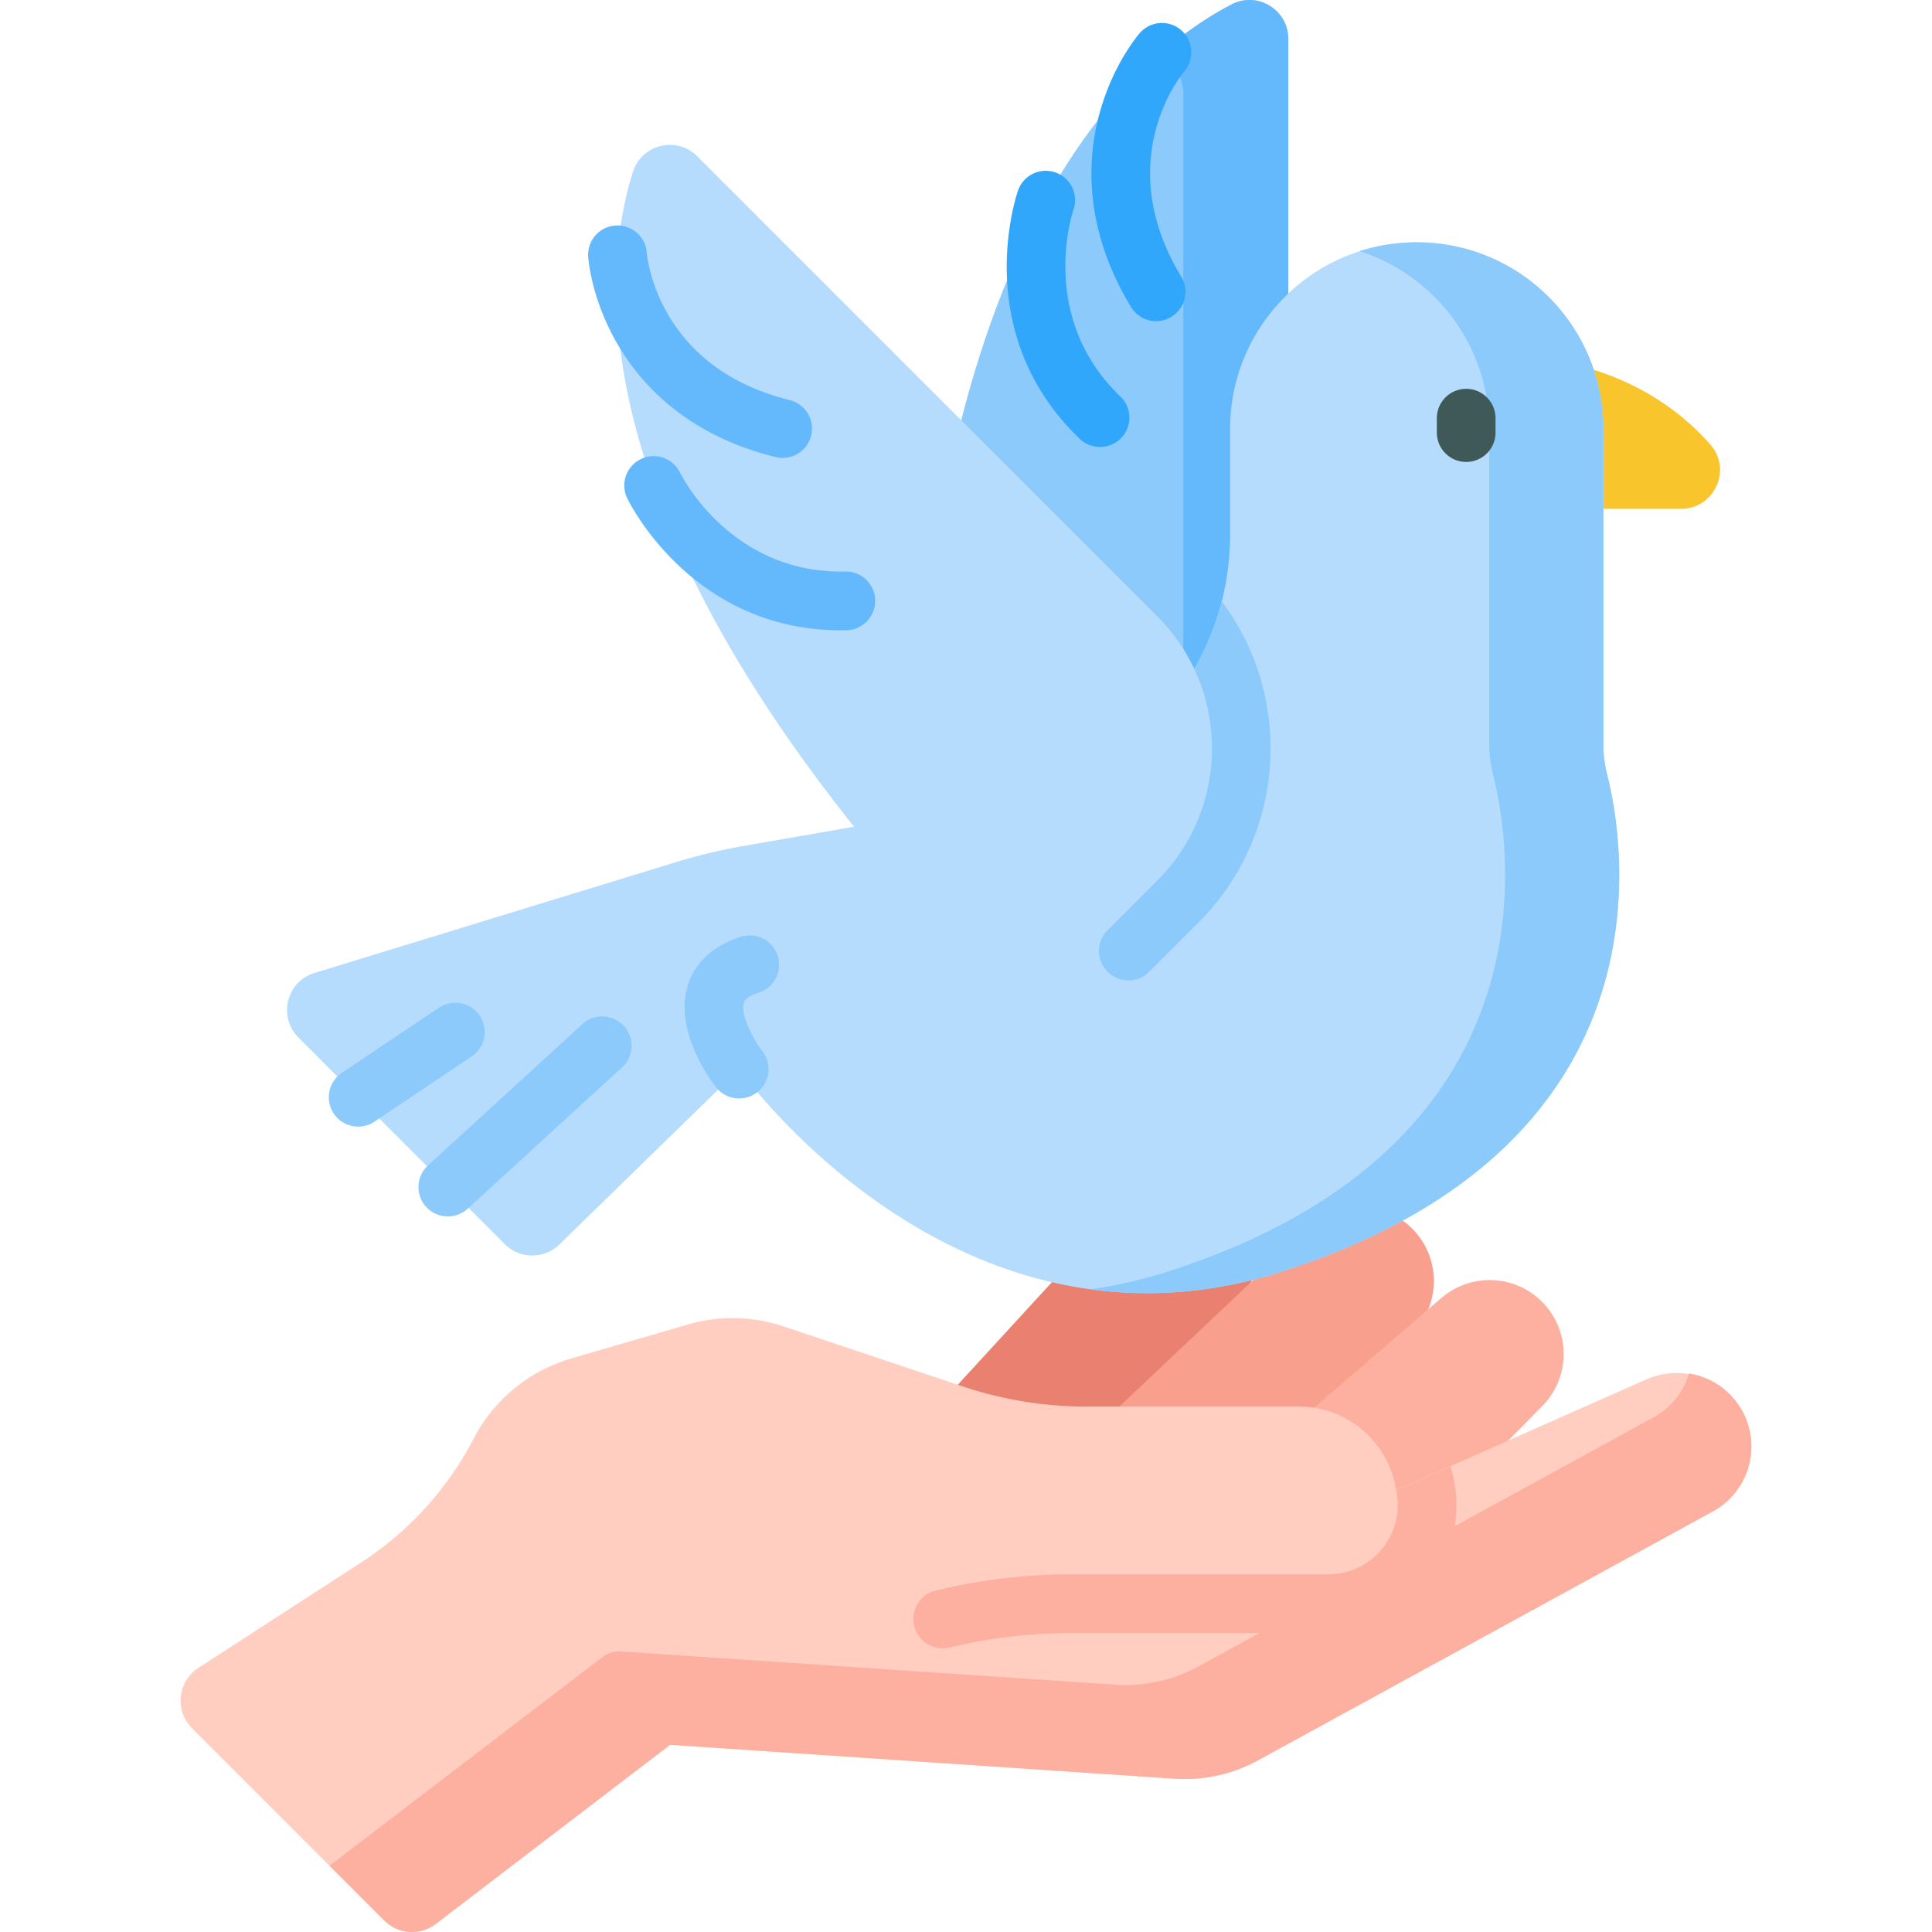 <svg viewBox="0 0 512 512" xmlns="http://www.w3.org/2000/svg"><g><path d="M236.224 386.148c15.18 6.012 30.362 12.017 45.552 18.004l48.522-62.635c7.084-9.144 4.75-22.402-5.031-28.578a19.602 19.602 0 0 0-24.906 3.321z" fill="#ea806f"></path><path d="M277.992 390.394a30295.283 30295.283 0 0 0 44.162 21.185l52.836-59.041c7.714-8.62 6.324-22.01-2.994-28.862a19.6 19.6 0 0 0-25.078 1.549z" fill="#f89f8e"></path><path d="M310.1 405.854a29298.587 29298.587 0 0 0 43.124 23.225l55.536-56.509c8.108-8.25 7.346-21.69-1.643-28.97-7.364-5.965-17.941-5.806-25.123.376z" fill="#fdb0a0"></path><path d="M460.881 372.532c-5.336-8.068-15.917-10.827-24.759-6.906l-66.123 29.319c-1.891-12.564-12.731-22.196-25.822-22.196h-56.333c-11.091 0-22.11-1.795-32.627-5.316l-47.535-15.913a42.566 42.566 0 0 0-25.407-.506l-30.868 8.984a42.563 42.563 0 0 0-25.871 21.236 86.945 86.945 0 0 1-29.884 32.875L52.6 441.985c-5.54 3.588-6.363 11.37-1.696 16.037l50.94 50.94a10.37 10.37 0 0 0 13.63.906l62.112-47.481 133.705 8.988a40.403 40.403 0 0 0 22.104-4.869l120.544-65.973c10.074-5.513 13.258-18.452 6.942-28.001z" fill="#ffcec0"></path><g fill="#fdb0a0"><path d="M453.939 400.528 333.396 466.5a40.438 40.438 0 0 1-22.099 4.876l-133.713-8.992-62.109 47.483a10.37 10.37 0 0 1-13.631-.906l-14.525-14.525 72.375-55.322a7.208 7.208 0 0 1 4.86-1.465l131 8.806a40.447 40.447 0 0 0 22.107-4.868l120.543-65.973a19.507 19.507 0 0 0 9.387-11.635 19.623 19.623 0 0 1 13.154 8.348c6.495 9.566 3.34 22.658-6.806 28.201z" fill="#fdb0a0"></path><path d="M385.968 398.866c0 18.686-15.202 33.889-33.889 33.889h-67.871a139.26 139.26 0 0 0-32.551 3.858c-4.179 1.006-8.379-1.566-9.385-5.745s1.576-8.379 5.745-9.374a154.736 154.736 0 0 1 36.191-4.293h67.871c10.111 0 18.334-8.223 18.334-18.334a18.24 18.24 0 0 0-.415-3.868l14.383-6.388a33.818 33.818 0 0 1 1.587 10.255z" fill="#fdb0a0"></path></g><path d="M417.735 134.84h27.762c8.782 0 13.595-10.363 7.812-16.971-13.735-15.694-31.164-20.13-35.574-21.036z" fill="#f8c52d"></path><path d="M341.403 232.225V10.303c0-7.713-8.174-12.686-15.018-9.13-27.86 14.476-84.742 64.435-84.742 231.052z" fill="#8dcafc"></path><path d="M341.399 10.302v221.923h-27.824V24.697c0-4.689-3.023-8.37-6.93-9.727 7.3-6.498 14.107-10.868 19.742-13.799 6.837-3.557 15.012 1.419 15.012 9.131z" fill="#64b9fc"></path><path d="M306.382 85.096a7.77 7.77 0 0 1-6.662-3.753c-12.793-21.15-11.564-39.677-8.28-51.496 3.518-12.662 9.947-20.314 10.669-21.145A7.778 7.778 0 0 1 313.88 18.87c-.858 1.015-19.459 23.658-.85 54.422a7.777 7.777 0 0 1-6.648 11.804zM291.522 118.454a7.746 7.746 0 0 1-5.379-2.162c-29.109-27.89-16.887-64.271-16.353-65.806a7.776 7.776 0 0 1 9.902-4.787 7.777 7.777 0 0 1 4.797 9.876c-.413 1.222-9.333 28.65 12.414 49.487a7.776 7.776 0 0 1-5.381 13.392z" fill="#31a7fb"></path><path d="M424.908 197.278v-83.603c0-27.315-22.143-49.458-49.458-49.458-27.315 0-49.458 22.143-49.458 49.458v28c0 34.705-24.952 64.386-59.141 70.349L196.81 224.24a144.729 144.729 0 0 0-17.546 4.202L83.35 257.844c-7.41 2.271-9.738 11.612-4.263 17.096l54.685 54.767c3.979 3.985 10.422 4.028 14.454.097l47.664-46.471s57.543 81.427 144.084 53.564c104.301-33.581 90.468-113.733 85.945-131.611a32.675 32.675 0 0 1-1.011-8.008z" fill="#b5dbfd"></path><g fill="#8dcafc"><path d="M339.969 336.899c-18.426 5.933-35.546 6.91-51.072 4.771 6.735-.915 13.686-2.468 20.842-4.771 104.293-33.582 90.464-113.732 85.939-131.613a32.888 32.888 0 0 1-1.008-8.01V113.68c0-22.045-14.426-40.718-34.343-47.113a49.372 49.372 0 0 1 15.125-2.355c27.31 0 49.458 22.148 49.458 49.468v83.595c0 2.704.35 5.388 1.008 8.01 4.525 17.881 18.355 98.032-85.949 131.614zM118.675 322.362a7.754 7.754 0 0 1-5.739-2.527 7.777 7.777 0 0 1 .487-10.988l40.994-37.516a7.778 7.778 0 0 1 10.501 11.475l-40.994 37.516a7.751 7.751 0 0 1-5.249 2.04zM94.92 298.565a7.778 7.778 0 0 1-4.34-14.237l25.816-17.322a7.778 7.778 0 0 1 8.667 12.917l-25.816 17.322a7.742 7.742 0 0 1-4.327 1.32z" fill="#8dcafc"></path></g><path d="M306.671 163.298 184.792 41.419c-5.449-5.449-14.745-3.201-17.069 4.146-9.467 29.924-14.389 105.478 103.451 223.318l35.497-35.497c19.354-19.354 19.354-50.734 0-70.088z" fill="#b5dbfd"></path><g fill="#64b9fc"><path d="M207.416 121.354a7.824 7.824 0 0 1-1.865-.227c-24.001-5.909-36.233-19.879-42.268-30.558-6.465-11.44-7.33-21.397-7.408-22.495a7.777 7.777 0 0 1 7.211-8.305c4.265-.296 7.979 2.906 8.302 7.171.11 1.317 2.965 30.487 37.881 39.083a7.778 7.778 0 0 1-1.853 15.331zM222.827 167.031c-39.242 0-55.909-33.539-56.608-34.984a7.78 7.78 0 0 1 3.617-10.388 7.78 7.78 0 0 1 10.376 3.593c.575 1.162 13.35 26.223 42.659 26.223.369 0 .737-.004 1.11-.012 4.311-.11 7.85 3.315 7.942 7.609a7.776 7.776 0 0 1-7.609 7.942c-.496.012-.997.017-1.487.017z" fill="#64b9fc"></path></g><path d="M388.556 122.42a7.777 7.777 0 0 1-7.777-7.777v-3.821a7.777 7.777 0 0 1 15.554 0v3.821a7.776 7.776 0 0 1-7.777 7.777z" fill="#3f5959"></path><path d="M195.88 291.105a7.744 7.744 0 0 1-6.102-2.961c-1.163-1.478-11.254-14.784-7.55-26.899 1.308-4.278 4.812-10.001 14.08-12.976a7.777 7.777 0 1 1 4.754 14.81c-1.58.507-3.548 1.388-3.956 2.705-.916 2.963 2.322 9.425 4.91 12.758 2.628 3.385 2.031 8.269-1.344 10.908a7.757 7.757 0 0 1-4.792 1.655zM293.514 257.469l.11.11a7.7 7.7 0 0 0 10.874-.018l13.174-13.174c23.156-23.156 25.188-59.554 6.097-85.043a70.65 70.65 0 0 1-7.28 17.919c8.638 18.375 5.361 40.951-9.82 56.122l-13.175 13.175c-3.014 3.013-3.003 7.902.02 10.909z" fill="#8dcafc"></path></g></svg>